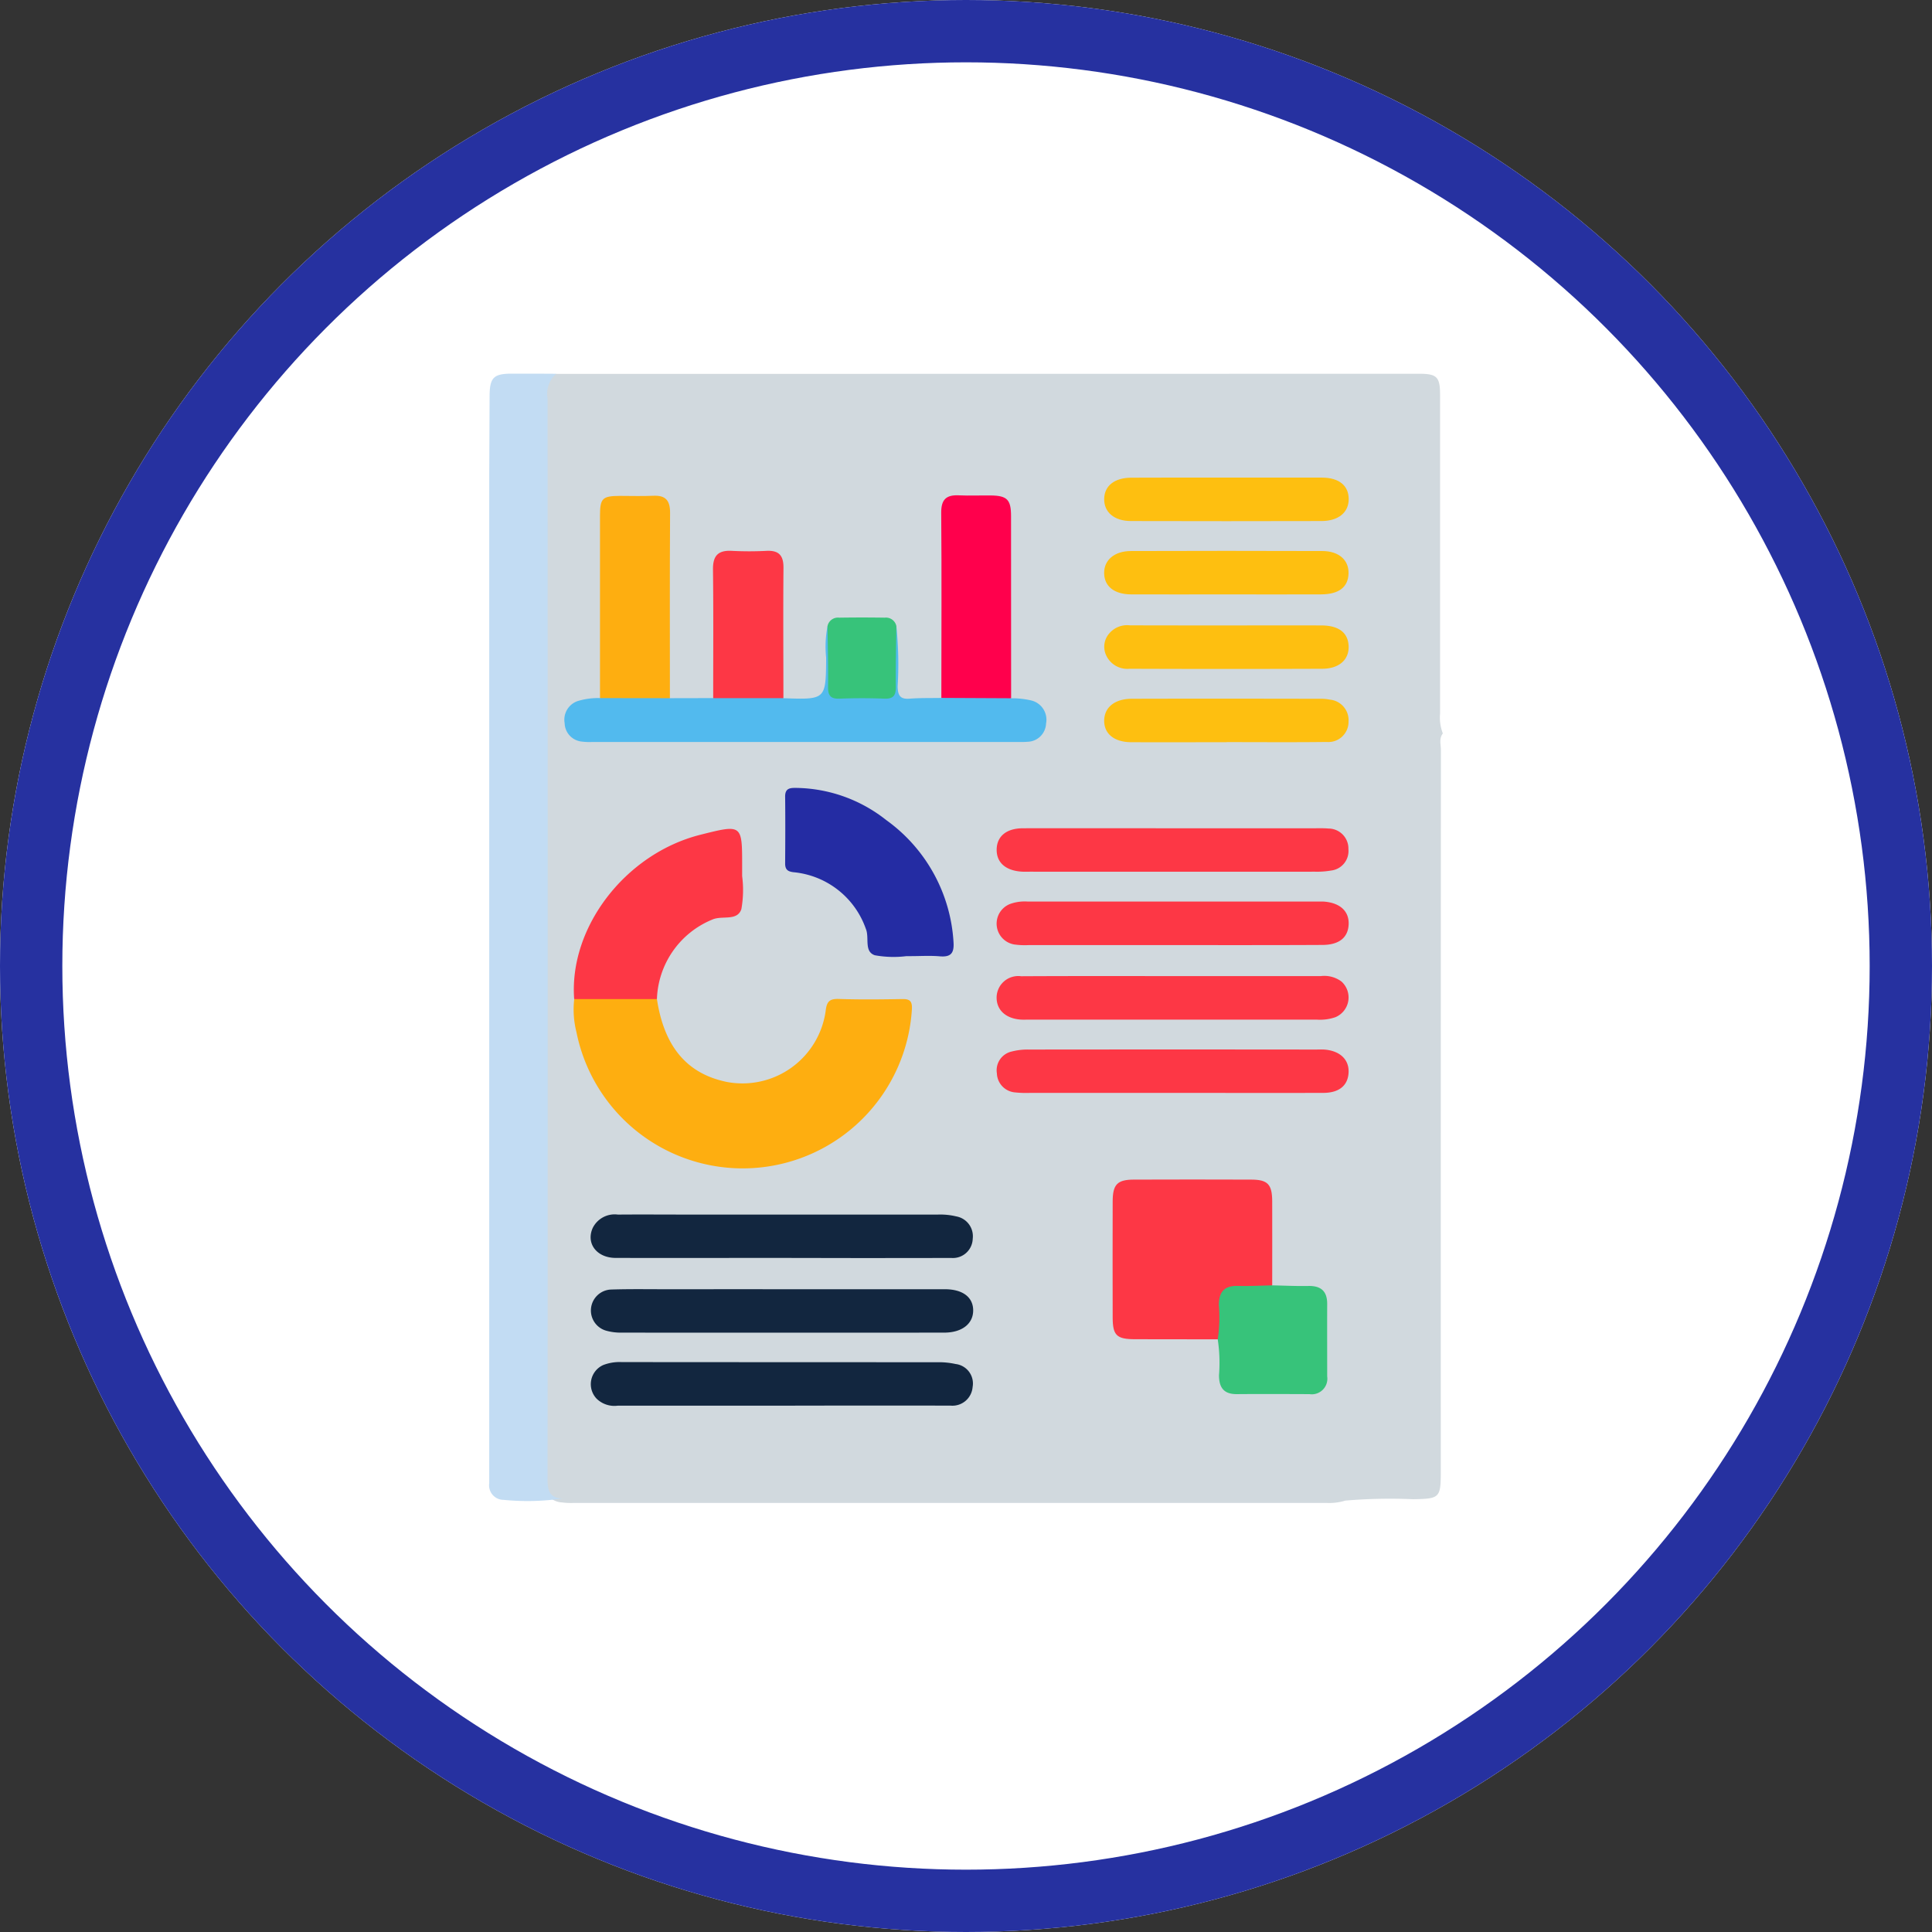 <svg xmlns="http://www.w3.org/2000/svg" width="124" height="124" viewBox="0 0 124 124">
  <rect x="0" y="0" width="124" height="124" fill="#333333" stroke="none"/>
  <g id="Grupo_123947" data-name="Grupo 123947" transform="translate(-318 -8068.327)">
    <g id="Grupo_123760" data-name="Grupo 123760" transform="translate(0 -29.464)">
      <g id="Elipse_6016" data-name="Elipse 6016" transform="translate(318 8097.791)" fill="#fff" stroke="#2631a0" stroke-width="4">
        <circle cx="62" cy="62" r="62" stroke="none"/>
        <circle cx="62" cy="62" r="60" fill="none"/>
      </g>
      <g id="Grupo_119182" data-name="Grupo 119182" transform="translate(-464.347 7785.906)">
        <path id="Trazado_165431" data-name="Trazado 165431" d="M928.872,358.966c-.26.331-.124.717-.125,1.073q-.012,23.138-.007,46.277c0,1.723-.066,1.767-1.773,1.8a33.855,33.855,0,0,0-4.354.088,3.508,3.508,0,0,1-1.192.15q-24.172,0-48.343,0a4.621,4.621,0,0,1-.742-.033,1.28,1.28,0,0,1-1.211-1.388c-.022-.372-.019-.744-.019-1.116q0-33.807,0-67.614c0-.4-.006-.806.029-1.208a1.1,1.1,0,0,1,.821-1.107q27.7,0,55.4-.007c1.145,0,1.338.209,1.338,1.366q0,10.226,0,20.452A2.8,2.8,0,0,0,928.872,358.966Z" transform="translate(-53.92 -0.007)" fill="#d1d9de"/>
        <path id="Trazado_165434" data-name="Trazado 165434" d="M861.051,408.058a15.43,15.43,0,0,1-3.787.092.933.933,0,0,1-.932-1.061c.006-.31,0-.62,0-.929q0-31.785,0-63.57.012-2.644.024-5.288c.007-1.174.253-1.43,1.4-1.435.958,0,1.917,0,2.876.008a1.7,1.7,0,0,0-.554,1.581q.01,26.544.006,53.089,0,8.135-.008,16.27C860.064,407.531,860.208,408.051,861.051,408.058Z" transform="translate(-42.586 0)" fill="#c2dcf3"/>
        <path id="Trazado_165437" data-name="Trazado 165437" d="M884.891,507.254c.465,3.062,1.934,4.8,4.5,5.321a5.393,5.393,0,0,0,6.328-4.546c.066-.579.213-.8.83-.783,1.361.046,2.725.029,4.087.007.474-.008.642.121.621.632a10.881,10.881,0,0,1-21.532,1.486,5.878,5.878,0,0,1-.142-2.116,1.2,1.2,0,0,1,.862-.25q1.793-.029,3.587,0A1.2,1.2,0,0,1,884.891,507.254Z" transform="translate(-60.381 -131.246)" fill="#feae10"/>
        <path id="Trazado_165438" data-name="Trazado 165438" d="M1034.783,568.066c-1.766,0-3.533,0-5.3-.007-1.189,0-1.439-.244-1.442-1.394q-.01-3.719,0-7.438c0-1.1.293-1.408,1.351-1.412q3.765-.014,7.53,0c1.074,0,1.354.3,1.358,1.4.006,1.8,0,3.595,0,5.393-.387.513-.953.331-1.45.343-1.558.039-1.6.086-1.647,1.617C1035.169,567.081,1035.4,567.7,1034.783,568.066Z" transform="translate(-174.28 -170.22)" fill="#fd3745"/>
        <path id="Trazado_165439" data-name="Trazado 165439" d="M891.12,410.015c2.735.095,2.725.095,2.742-2.608a6.965,6.965,0,0,1,.09-2.022c.413.267.334.7.348,1.089.028.8.014,1.608.01,2.413,0,.575.236.855.83.844q1.02-.019,2.041,0c.595.011.833-.269.831-.844,0-.8-.018-1.609.01-2.413.014-.387-.065-.822.348-1.089a23.992,23.992,0,0,1,.083,3.859c.006.583.148.85.775.8.673-.053,1.352-.034,2.029-.047a7.372,7.372,0,0,1,4.478.023,5.315,5.315,0,0,1,1.284.137,1.271,1.271,0,0,1,.958,1.485,1.218,1.218,0,0,1-1.215,1.169c-.184.018-.371.014-.556.014H878.827a3.848,3.848,0,0,1-.648-.027,1.22,1.22,0,0,1-1.1-1.182,1.264,1.264,0,0,1,.811-1.409,4.441,4.441,0,0,1,1.461-.2,1.634,1.634,0,0,1,1.317-.28c1.057.079,2.157-.279,3.17.286l2.781-.006a1.362,1.362,0,0,1,1.135-.28C888.875,409.81,890.039,409.448,891.12,410.015Z" transform="translate(-58.492 -53.317)" fill="#52baee"/>
        <path id="Trazado_165440" data-name="Trazado 165440" d="M945.907,460.752h-.279a6.686,6.686,0,0,1-2.03-.057c-.711-.243-.332-1.127-.577-1.7a5.457,5.457,0,0,0-4.635-3.629c-.39-.044-.545-.182-.543-.571.01-1.426.016-2.852,0-4.277-.007-.557.329-.569.732-.563a9.493,9.493,0,0,1,5.748,2.058,10.391,10.391,0,0,1,4.328,7.86c.044.7-.186.951-.885.891C947.151,460.71,946.527,460.752,945.907,460.752Z" transform="translate(-105.104 -87.5)" fill="#242ca3"/>
        <path id="Trazado_165441" data-name="Trazado 165441" d="M884.982,472.175h-5.311c-.345-4.606,3.291-9.338,8.106-10.549,2.675-.673,2.675-.673,2.675,2.007,0,.217,0,.433,0,.65a6.935,6.935,0,0,1-.051,2.12c-.268.786-1.229.392-1.852.663A5.72,5.72,0,0,0,884.982,472.175Z" transform="translate(-60.472 -96.166)" fill="#fd3745"/>
        <path id="Trazado_165442" data-name="Trazado 165442" d="M896.475,570.2c-3.529,0-7.057.007-10.585,0-1.229,0-1.927-.935-1.48-1.925a1.571,1.571,0,0,1,1.616-.856c1.609-.013,3.219,0,4.828,0h15.692a4.358,4.358,0,0,1,1.194.116,1.292,1.292,0,0,1,1.059,1.429,1.274,1.274,0,0,1-1.368,1.239q-2.925.005-5.85.006Z" transform="translate(-64.02 -177.579)" fill="#12263f"/>
        <path id="Trazado_165443" data-name="Trazado 165443" d="M896.58,588.008q5.246,0,10.491,0c1.119,0,1.787.484,1.822,1.292.039.894-.683,1.493-1.859,1.494q-10.4.008-20.8,0a3.432,3.432,0,0,1-.91-.129,1.347,1.347,0,0,1,.3-2.636c1.206-.041,2.413-.019,3.62-.02Q892.913,588.006,896.58,588.008Z" transform="translate(-64.087 -193.378)" fill="#12263f"/>
        <path id="Trazado_165444" data-name="Trazado 165444" d="M896.564,610.9q-5.246,0-10.493,0a1.637,1.637,0,0,1-1.356-.444,1.347,1.347,0,0,1,.423-2.165,2.911,2.911,0,0,1,1.181-.188q10.214.008,20.428.009a4.872,4.872,0,0,1,1.006.115,1.259,1.259,0,0,1,1.09,1.48,1.3,1.3,0,0,1-1.416,1.19q-4.55-.009-9.1,0Z" transform="translate(-64.072 -208.796)" fill="#12263f"/>
        <path id="Trazado_165445" data-name="Trazado 165445" d="M1007.356,461.068h9.2c.279,0,.559-.009.836.017a1.284,1.284,0,0,1,1.285,1.324,1.261,1.261,0,0,1-1.12,1.373,5.222,5.222,0,0,1-1.014.073q-9.154.006-18.307,0c-.155,0-.31.005-.465,0-1.085-.047-1.7-.587-1.669-1.462.029-.822.639-1.322,1.682-1.325C1000.975,461.062,1004.166,461.068,1007.356,461.068Z" transform="translate(-149.786 -96.023)" fill="#fd3745"/>
        <path id="Trazado_165446" data-name="Trazado 165446" d="M1007.435,501.776q4.74,0,9.48,0a1.84,1.84,0,0,1,1.312.346,1.373,1.373,0,0,1-.388,2.294,3.024,3.024,0,0,1-1.189.155q-9.247,0-18.495,0c-.186,0-.373.01-.557-.006-.946-.084-1.517-.639-1.5-1.444a1.39,1.39,0,0,1,1.576-1.335C1000.93,501.768,1004.182,501.777,1007.435,501.776Z" transform="translate(-149.786 -127.244)" fill="#fd3745"/>
        <path id="Trazado_165447" data-name="Trazado 165447" d="M1007.353,484.057q-4.6,0-9.2,0a4.8,4.8,0,0,1-.926-.044,1.355,1.355,0,0,1-.241-2.6,2.766,2.766,0,0,1,1.1-.153q9.34,0,18.679,0c.093,0,.186,0,.279,0,1.078.055,1.7.6,1.662,1.468-.038.846-.61,1.314-1.683,1.318C1013.8,484.063,1010.575,484.056,1007.353,484.057Z" transform="translate(-149.8 -111.513)" fill="#fd3745"/>
        <path id="Trazado_165448" data-name="Trazado 165448" d="M1007.353,524.761q-4.554,0-9.107,0a6.641,6.641,0,0,1-.928-.031,1.271,1.271,0,0,1-1.182-1.226,1.234,1.234,0,0,1,.955-1.4,4.04,4.04,0,0,1,1.1-.125q9.2-.011,18.4,0c.186,0,.373-.01.557,0,1.006.075,1.6.641,1.561,1.472s-.6,1.3-1.6,1.309C1013.858,524.768,1010.606,524.76,1007.353,524.761Z" transform="translate(-149.807 -142.731)" fill="#fd3745"/>
        <path id="Trazado_165449" data-name="Trazado 165449" d="M891.342,382.481l-4.487-.006q0-5.851,0-11.7c0-1.129.149-1.272,1.287-1.278.712,0,1.425.025,2.135-.008.8-.037,1.081.309,1.076,1.106C891.328,374.556,891.342,378.519,891.342,382.481Z" transform="translate(-65.999 -25.785)" fill="#feae10"/>
        <path id="Trazado_165450" data-name="Trazado 165450" d="M985.316,382.4l-4.478-.022c0-3.958.026-7.916-.009-11.873-.008-.871.326-1.167,1.142-1.128.679.032,1.36,0,2.04.008,1.046.013,1.3.263,1.3,1.328Q985.32,376.558,985.316,382.4Z" transform="translate(-138.073 -25.7)" fill="#ff004c"/>
        <path id="Trazado_165451" data-name="Trazado 165451" d="M1056.986,590.429a9.383,9.383,0,0,0,.072-2.2c0-.841.349-1.251,1.217-1.228.735.02,1.472-.021,2.208-.036.773.015,1.547.055,2.32.039.813-.016,1.212.339,1.208,1.159-.007,1.549,0,3.1,0,4.648a1,1,0,0,1-1.142,1.135c-1.549-.005-3.1-.013-4.647,0-.84.009-1.151-.409-1.156-1.207A10.066,10.066,0,0,0,1056.986,590.429Z" transform="translate(-196.482 -192.583)" fill="#37c37a"/>
        <path id="Trazado_165452" data-name="Trazado 165452" d="M1033.572,364.491c2.04,0,4.081-.007,6.121,0,1.1.005,1.716.517,1.714,1.387,0,.841-.654,1.394-1.731,1.4q-6.121.016-12.243,0c-1.079,0-1.729-.568-1.72-1.412s.655-1.365,1.737-1.37C1029.49,364.484,1031.531,364.491,1033.572,364.491Z" transform="translate(-172.497 -21.952)" fill="#febf10"/>
        <path id="Trazado_165453" data-name="Trazado 165453" d="M922.507,394.1,918,394.1c0-2.755.02-5.51-.013-8.264-.01-.888.341-1.237,1.214-1.189a21.843,21.843,0,0,0,2.228,0c.8-.038,1.09.308,1.082,1.1C922.487,388.533,922.506,391.318,922.507,394.1Z" transform="translate(-89.879 -37.407)" fill="#fd3745"/>
        <path id="Trazado_165454" data-name="Trazado 165454" d="M1033.606,405.2c2.015,0,4.029-.006,6.044,0,1.133,0,1.732.474,1.757,1.346.025.854-.61,1.431-1.694,1.435q-6.183.024-12.367,0a1.493,1.493,0,0,1-1.508-.879,1.294,1.294,0,0,1,.209-1.393,1.507,1.507,0,0,1,1.329-.515C1029.452,405.2,1031.529,405.2,1033.606,405.2Z" transform="translate(-172.502 -53.173)" fill="#febf10"/>
        <path id="Trazado_165455" data-name="Trazado 165455" d="M1033.6,387.463c-2.046,0-4.091.006-6.137,0-1.1,0-1.738-.516-1.75-1.358s.653-1.421,1.721-1.425q6.137-.021,12.274,0c1.078,0,1.716.588,1.691,1.44-.025.875-.614,1.337-1.755,1.342C1037.633,387.47,1035.618,387.464,1033.6,387.463Z" transform="translate(-172.5 -37.429)" fill="#febf10"/>
        <path id="Trazado_165456" data-name="Trazado 165456" d="M1033.572,428.179c-2.045,0-4.091.008-6.136,0-1.082-.006-1.732-.544-1.724-1.387s.669-1.392,1.752-1.4c4.06-.013,8.12-.006,12.179,0a2.779,2.779,0,0,1,.552.055,1.325,1.325,0,0,1,1.2,1.417,1.293,1.293,0,0,1-1.4,1.3c-2.138.027-4.276.009-6.415.009Z" transform="translate(-172.496 -68.658)" fill="#febf10"/>
        <path id="Trazado_165457" data-name="Trazado 165457" d="M953.942,403.578c-.015,1.3-.051,2.6-.034,3.9.007.551-.155.782-.737.76-.958-.037-1.92-.037-2.878,0-.582.023-.743-.211-.736-.761.017-1.3-.019-2.6-.034-3.9a.684.684,0,0,1,.747-.537q1.462-.023,2.924,0A.685.685,0,0,1,953.942,403.578Z" transform="translate(-114.064 -51.512)" fill="#37c37a"/>
      </g>
    </g>
  </g>
</svg>
